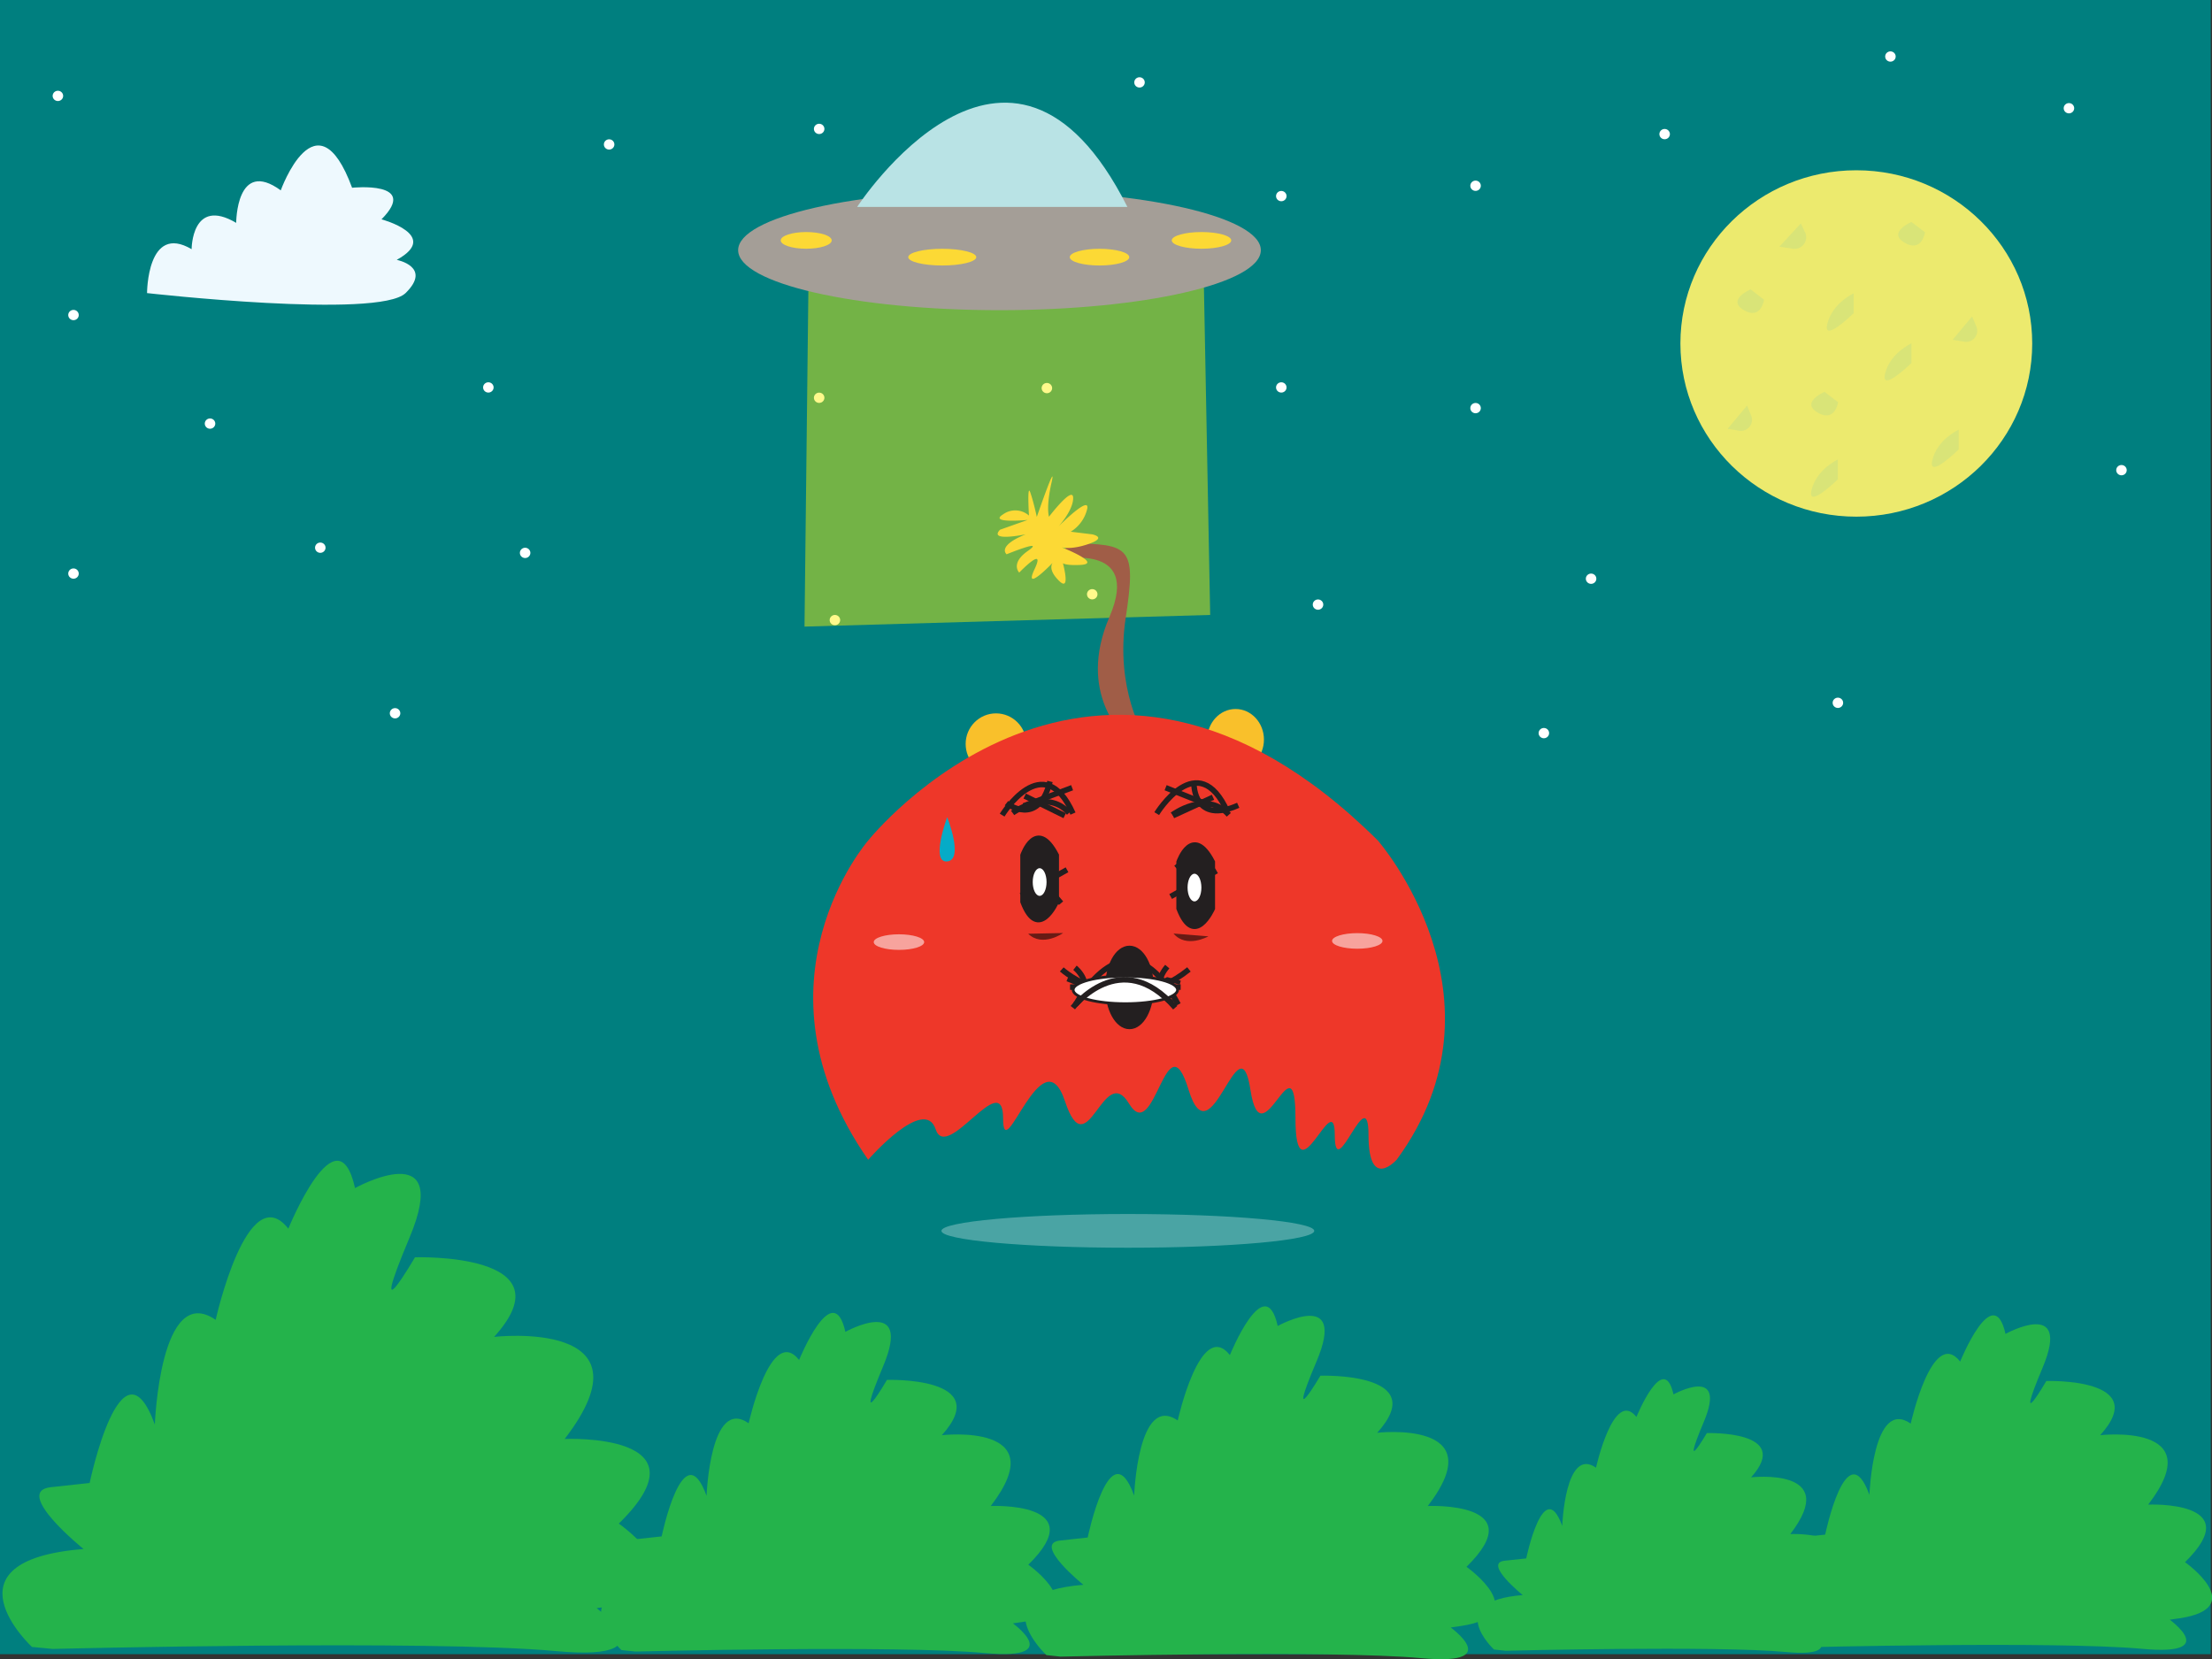 <?xml version="1.0" encoding="utf-8"?>
<?xml-stylesheet href="../css/style.css"?>
<svg id="state1" xmlns="http://www.w3.org/2000/svg" viewBox="0 0 400 300">
  <rect x="0" y="0" width="400" height="300" fill="#333333" stroke="none"/>
  <g id="neutral_state" data-name="neutral state">
    <g id="environment">
      <rect y="-1" width="399.77" height="300.13" fill="#007f7f" />
      <ellipse cx="71.22" cy="48.55" rx="0.95" ry="0.93" fill="#fff" />
      <ellipse cx="150.98" cy="112.13" rx="0.95" ry="0.93" fill="#fff" />
      <ellipse cx="71.44" cy="128.98" rx="0.95" ry="0.93" fill="#fff" />
      <ellipse cx="37.98" cy="76.6" rx="0.95" ry="0.93" fill="#fff" />
      <ellipse cx="10.47" cy="17.34" rx="0.95" ry="0.93" fill="#fff" />
      <ellipse cx="88.31" cy="70.06" rx="0.95" ry="0.93" fill="#fff" />
      <ellipse cx="94.96" cy="99.98" rx="0.95" ry="0.93" fill="#fff" />
      <ellipse cx="13.29" cy="103.72" rx="0.95" ry="0.93" fill="#fff" />
      <ellipse cx="13.29" cy="56.97" rx="0.95" ry="0.93" fill="#fff" />
      <ellipse cx="110.15" cy="26.12" rx="0.95" ry="0.93" fill="#fff" />
      <ellipse cx="57.92" cy="99.04" rx="0.95" ry="0.93" fill="#fff" />
      <ellipse cx="189.31" cy="70.18" rx="0.95" ry="0.93" fill="#fff" />
      <ellipse cx="188.97" cy="46.68" rx="0.95" ry="0.93" fill="#fff" />
      <ellipse cx="148.13" cy="71.93" rx="0.95" ry="0.93" fill="#fff" />
      <ellipse cx="148.13" cy="23.31" rx="0.95" ry="0.93" fill="#fff" />
      <ellipse cx="231.7" cy="35.46" rx="0.95" ry="0.93" fill="#fff" />
      <ellipse cx="231.7" cy="70.06" rx="0.95" ry="0.93" fill="#fff" />
      <ellipse cx="266.83" cy="33.59" rx="0.95" ry="0.93" fill="#fff" />
      <ellipse cx="206.06" cy="14.9" rx="0.95" ry="0.93" fill="#fff" />
      <ellipse cx="266.83" cy="73.8" rx="0.95" ry="0.93" fill="#fff" />
      <ellipse cx="301.02" cy="24.25" rx="0.95" ry="0.93" fill="#fff" />
      <ellipse cx="335.68" cy="62.11" rx="31.81" ry="31.32" fill="#ecea6e" />
      <path
        d="M345.65,40.14s-4.41,1.87-1.26,3.74S348.11,42,348.11,42Z"
        fill="#d9e478"
      />
      <path
        d="M354.19,81.28s-5.69,5.61-4.75,1.87,4.75-5.45,4.75-5.45Z"
        fill="#d9e478"
      />
      <path
        d="M316.57,52.33s-4.4,1.87-1.25,3.74S319,54.2,319,54.2Z"
        fill="#d9e478"
      />
      <path
        d="M332.35,86.67s-5.7,5.61-4.75,1.87,4.75-5.45,4.75-5.45Z"
        fill="#d9e478"
      />
      <path
        d="M315.93,73.33l-3.52,4.21,2,.33a2,2,0,0,0,2.23-2.78Z"
        fill="#d9e478"
      />
      <path
        d="M356.62,57.23l-3.52,4.21,2,.33A2,2,0,0,0,357.37,59Z"
        fill="#d9e478"
      />
      <path
        d="M329.93,70.86s-4.41,1.87-1.25,3.74,3.71-1.87,3.71-1.87Z"
        fill="#d9e478"
      />
      <path
        d="M325.65,40.4l-3.88,4.21,2.23.33a2.1,2.1,0,0,0,2.48-2.78Z"
        fill="#d9e478"
      />
      <path
        d="M335.2,56.63s-5.7,5.61-4.75,1.87,4.75-5.45,4.75-5.45Z"
        fill="#d9e478"
      />
      <path
        d="M345.65,65.65s-5.7,5.57-4.75,1.85,4.75-5.41,4.75-5.41Z"
        fill="#d9e478"
      />
      <ellipse
        cx="203.95"
        cy="222.58"
        rx="33.71"
        ry="3.05"
        fill="#fff"
        opacity="0.29"
      />
      <path
        d="M26.59,53s0-12.7,8.06-7.94c0,0,0-9.52,8.06-4.76,0,0,0-11.75,8.06-5.88,0,0,6.45-17.93,12.9-.47,0,0,12.25-1.29,5.32,5.71,0,0,10.81,2.9,2.75,7.33,0,0,6.45,1.25,1.61,6S26.59,53,26.59,53Z"
        fill="#eef9fe"
      />
      <ellipse cx="238.34" cy="109.33" rx="0.95" ry="0.93" fill="#fff" />
      <ellipse cx="287.72" cy="104.65" rx="0.95" ry="0.93" fill="#fff" />
      <ellipse cx="374.13" cy="19.57" rx="0.95" ry="0.93" fill="#fff" />
      <ellipse cx="279.18" cy="132.57" rx="0.95" ry="0.93" fill="#fff" />
      <ellipse cx="332.35" cy="127.09" rx="0.95" ry="0.93" fill="#fff" />
      <ellipse cx="197.51" cy="107.46" rx="0.95" ry="0.93" fill="#fff" />
      <ellipse cx="341.85" cy="10.22" rx="0.95" ry="0.93" fill="#fff" />
      <ellipse cx="383.63" cy="85.02" rx="0.95" ry="0.93" fill="#fff" />
      <path
        d="M5.78,297.82s-16.85-15.62,9.33-17.71c0,0-12.93-10.42-5.9-11.18l7-.76S21.92,240.87,28,257.6c0,0,.94-25.88,11-18.93,0,0,5.74-25.86,13.14-16.49,0,0,8.85-21.76,12.06-7.34,0,0,17.75-9.82,9.84,9s1,3.52,1,3.52,28.22-.94,14.31,14.39c0,0,29.58-3.41,12.76,18.46,0,0,26.65-1.2,9.79,15.3,0,0,17.19,12.12-1.42,14.92s-4.49-1-4.49-1,17.27,11.24-5.46,9.14-91-.39-91-.39Z"
        fill="#24b34b"
      />
      <path
        d="M112.38,298.39s-11.69-10.83,6.48-12.28c0,0-9-7.23-4.09-7.75l4.88-.53s3.93-18.94,8.12-7.33c0,0,.65-18,7.61-13.13,0,0,4-17.94,9.12-11.44,0,0,6.14-15.1,8.37-5.09,0,0,12.31-6.82,6.82,6.25s.7,2.44.7,2.44,19.57-.65,9.92,10c0,0,20.52-2.37,8.85,12.8,0,0,18.49-.83,6.79,10.62,0,0,11.92,8.41-1,10.35s-3.12-.72-3.12-.72,12,7.8-3.78,6.34-63.14-.27-63.14-.27Z"
        fill="#24b34b"
      />
      <path
        d="M189.22,299.29s-12.09-11.21,6.69-12.71c0,0-9.27-7.47-4.22-8l5-.55s4.07-19.58,8.4-7.58c0,0,.68-18.57,7.88-13.58,0,0,4.11-18.55,9.43-11.83,0,0,6.35-15.61,8.65-5.26,0,0,12.73-7.05,7,6.46s.72,2.53.72,2.53,20.24-.68,10.27,10.32c0,0,21.22-2.45,9.15,13.24,0,0,19.12-.86,7,11,0,0,12.32,8.7-1,10.7s-3.22-.73-3.22-.73,12.39,8.06-3.91,6.55-65.29-.28-65.29-.28Z"
        fill="#24b34b"
      />
      <path
        d="M270.17,298.29s-9.37-8.68,5.19-9.85c0,0-7.19-5.79-3.28-6.21l3.91-.42s3.15-15.18,6.51-5.88c0,0,.53-14.39,6.11-10.53,0,0,3.19-14.38,7.31-9.17,0,0,4.92-12.1,6.7-4.08,0,0,9.87-5.46,5.47,5s.56,2,.56,2,15.69-.52,8,8c0,0,16.45-1.9,7.09,10.26,0,0,14.82-.66,5.45,8.51,0,0,9.55,6.75-.8,8.3s-2.49-.57-2.49-.57,9.6,6.25-3,5.08-50.61-.22-50.61-.22Z"
        fill="#24b34b"
      />
      <path
        d="M322.91,297.63s-11.46-10.62,6.35-12c0,0-8.8-7.09-4-7.61l4.79-.51s3.85-18.58,8-7.2c0,0,.64-17.61,7.47-12.88,0,0,3.9-17.59,8.94-11.22,0,0,6-14.8,8.2-5,0,0,12.08-6.68,6.7,6.13s.68,2.39.68,2.39,19.2-.64,9.74,9.8c0,0,20.12-2.33,8.68,12.55,0,0,18.13-.81,6.66,10.41,0,0,11.69,8.25-1,10.15s-3.05-.69-3.05-.69,11.75,7.64-3.72,6.21-61.93-.26-61.93-.26Z"
        fill="#24b34b"
      />
      <polyline
        id="ufoLight"
        points="218.84 111.2 217.61 46.81 146.21 49.82 145.48 113.31"
        fill="#fff200"
        opacity="0.45"
      />
      <g id="ufo">
        <ellipse cx="180.74" cy="45.24" rx="47.26" ry="10.85" fill="#a49e97" />
        <path d="M203.87,37.42C182.52-5,155,37.42,155,37.42" fill="#b9e3e5" />
        <ellipse cx="145.79" cy="43.47" rx="4.61" ry="1.51" fill="#fcd935" />
        <ellipse cx="170.39" cy="46.5" rx="6.15" ry="1.51" fill="#fcd935" />
        <ellipse cx="198.83" cy="46.5" rx="5.38" ry="1.51" fill="#fcd935" />
        <ellipse cx="217.27" cy="43.47" rx="5.38" ry="1.51" fill="#fcd935" />
      </g>
    </g>
    <g id="vito">
      <ellipse
        id="ear2"
        cx="180.11"
        cy="134.53"
        rx="5.49"
        ry="5.53"
        fill="#f9c02b"
      />
      <ellipse
        id="ear1"
        cx="223.43"
        cy="133.74"
        rx="5.13"
        ry="5.53"
        fill="#f9c02b"
      />
      <g id="tail">
        <path
          d="M191,101.28s15.63-3.63,9.62,10.29,2.85,21.65,2.85,21.65l3.46-.17s-5.32-8.38-3.37-21.3.86-13.38-10.16-13.49"
          fill="#a05d47"
        />
        <path
          d="M189.69,93.44S194,87.78,194.06,90s-2.6,5.15-2.6,5.15,5.87-5.91,5.11-3a6.6,6.6,0,0,1-2.95,4l3.84.47s2.84.52-.47,1.7-5,.65-5,.65,7.64,3,3.3,3.19-3.26-1-3.26-1,1.78,6.1-.48,3.91-1.17-3.32-1.17-3.32-5.44,5.68-3.3,1.18-2.77.61-2.77.61-1.69-1.65,1.59-3.94-3.87.63-3.87.63-1.87-1.46,3.45-3.61c0,0-6.82,1.44-4.64-.83l5-1.77s-7.2.69-4.46-1a3.75,3.75,0,0,1,4.69.21s-.36-5.87.23-4.21,1.19,4.45,1.19,4.45,3.68-10.69,2.66-6.2S189.69,93.44,189.69,93.44Z"
          fill="#fcd935"
        />
      </g>
      <path
        id="vitoBody"
        d="M252.59,209.68C274,180.4,249.17,152,249.17,152c-51.51-51.17-92.18,0-92.18,0s-22.36,25.59,0,57.72c0,0,10.17-11.66,12.2-5.52s12.2-11.26,12.2-2,7.12-15.35,11.19-3.07,6.91-7.3,11.59.45,6.71-15.8,10.77-2.5,9.15-13.3,11.18,0,8.14-10.23,8.14,5.12,7.11-6.14,7.11,3.07,6.1-10.23,6.1,0S252.59,209.68,252.59,209.68Z"
        fill="#ee3729"
      />
      <g id="lX">
        <line
          x1="185.7"
          y1="156.05"
          x2="191.87"
          y2="163.32"
          fill="none"
          stroke="#231f20"
          stroke-miterlimit="10"
        />
        <line
          x1="184.65"
          y1="161.93"
          x2="192.95"
          y2="157.28"
          fill="none"
          stroke="#231f20"
          stroke-miterlimit="10"
        />
      </g>
      <g id="rX">
        <line
          x1="212.73"
          y1="156.24"
          x2="218.9"
          y2="163.51"
          fill="none"
          stroke="#231f20"
          stroke-miterlimit="10"
        />
        <line
          x1="211.69"
          y1="162.12"
          x2="219.99"
          y2="157.47"
          fill="none"
          stroke="#231f20"
          stroke-miterlimit="10"
        />
      </g>
      <ellipse
        id="deadMouth"
        cx="204.25"
        cy="178.56"
        rx="3.89"
        ry="7.05"
        fill="#231f20"
        stroke="#231f20"
        stroke-miterlimit="10"
      />
      <path
        id="deadEyeBrowR"
        d="M212,147.34s6.16-4.55,10.21,0"
        fill="none"
        stroke="#231f20"
        stroke-miterlimit="10"
      />
      <g id="eye1">
        <path
          d="M185,163.07v-8.41s2.4-6.9,6,0v8.41S187.75,170.32,185,163.07Z"
          fill="#231f20"
          stroke="#231f20"
          stroke-miterlimit="10"
        />
        <ellipse
          id="eyeball1"
          cx="188"
          cy="159.5"
          rx="1.25"
          ry="2.5"
          fill="#fff"
        />
      </g>
      <g id="eye2">
        <path
          d="M213.22,164.28v-8.4s2.4-6.9,6,0v8.4S216,171.53,213.22,164.28Z"
          fill="#231f20"
          stroke="#231f20"
          stroke-miterlimit="10"
        />
        <ellipse
          id="eyeball2"
          cx="216"
          cy="160.5"
          rx="1.25"
          ry="2.5"
          fill="#fff"
        />
      </g>
      <path
        id="eyeBrow1"
        d="M181.22,147.4s7.47-12.27,12.81-.28"
        fill="none"
        stroke="#231f20"
        stroke-miterlimit="10"
      />
      <path
        id="eyeBrow2"
        d="M209.17,147.13s7.47-12.27,12.81-.29"
        fill="none"
        stroke="#231f20"
        stroke-miterlimit="10"
      />
      <path
        id="deadEyeBrowL"
        d="M183.11,147s6.16-4.55,10.21,0"
        fill="none"
        stroke="#231f20"
        stroke-miterlimit="10"
      />
      <path
        id="angryMouth"
        d="M194.53,181.65s9.22-17.79,18.52,0"
        fill="none"
        stroke="#231f20"
        stroke-miterlimit="10"
      />
      <line
        id="angryEyeBrowL"
        x1="192.53"
        y1="147.5"
        x2="185.3"
        y2="143.95"
        fill="none"
        stroke="#231f20"
        stroke-miterlimit="10"
      />
      <line
        id="angryEyeBrowR"
        x1="219.35"
        y1="144.17"
        x2="212.11"
        y2="147.5"
        fill="none"
        stroke="#231f20"
        stroke-miterlimit="10"
      />
      <path
        id="happyMouth"
        d="M192,175.3s10.83,9.78,23,0"
        fill="none"
        stroke="#231f20"
        stroke-miterlimit="10"
      />
      <ellipse
        id="blush2"
        cx="162.56"
        cy="170.36"
        rx="4.56"
        ry="1.41"
        fill="#fff"
        opacity="0.54"
      />
      <ellipse
        id="blush1"
        cx="245.44"
        cy="170.15"
        rx="4.56"
        ry="1.41"
        fill="#fff"
        opacity="0.54"
      />
      <path
        id="darkCircle1"
        d="M192.25,168.72s-3.75,2.65-6.32.13"
        fill="#070807"
        opacity="0.58"
      />
      <path
        id="darkCircle2"
        d="M218.52,169.32s-4,2.25-6.31-.51"
        fill="#070807"
        opacity="0.58"
      />
      <path
        id="sickEyebrowR"
        d="M215.91,141.85s0,7.32,8,3.77"
        fill="none"
        stroke="#231f20"
        stroke-miterlimit="10"
      />
      <path
        id="sickEyebrowL"
        d="M182,145.24s5.77,4.51,7.87-3.93"
        fill="none"
        stroke="#231f20"
        stroke-miterlimit="10"
      />
      <polyline
        id="sickMouth"
        points="193 177.09 196.03 178.31 199.5 177.09 202.09 178.31 205.73 177.1 208.42 178.31 211.1 177.09 213.43 177.7"
        fill="none"
        stroke="#231f20"
        stroke-miterlimit="10"
        stroke-width="0.75"
      />
      <g id="sickMouth2">
        <path
          d="M194.39,175s4.06,3.2,0,6.7"
          fill="none"
          stroke="#231f20"
          stroke-miterlimit="10"
        />
        <line
          id="mouth1"
          x1="196.18"
          y1="178.09"
          x2="209.5"
          y2="178.09"
          fill="none"
          stroke="#231f20"
          stroke-miterlimit="10"
        />
        <path
          d="M212.08,181.42s-4.49-2.57-1-6.63"
          fill="none"
          stroke="#231f20"
          stroke-miterlimit="10"
        />
      </g>
      <line
        id="mouth"
        data-name="mouth"
        x1="193.5"
        y1="178.5"
        x2="213.5"
        y2="178.5"
        fill="none"
        stroke="#231f20"
        stroke-miterlimit="10"
      />
       <ellipse id="talkingMouth" cx="203.5" cy="179" rx="9.44" ry="2.5" fill="#fff" stroke="#231f20" stroke-miterlimit="10" stroke-width="0.5"/>
      <path
        id="sickExpression"
        d="M171.28,147.77s-3.08,8.29,0,8S171.28,147.77,171.28,147.77Z"
        fill="#06abc7"
      />
      <path
        id="sadMouth"
        d="M194,182.22s8.72-11.36,18.52,0"
        fill="none"
        stroke="#231f20"
        stroke-miterlimit="10"
      />
      <line
        id="sadEyebrowL"
        x1="185.1"
        y1="145.73"
        x2="193.87"
        y2="142.44"
        fill="none"
        stroke="#231f20"
        stroke-miterlimit="10"
      />
      <line
        id="sadEyebrowR"
        x1="210.78"
        y1="142.44"
        x2="219"
        y2="145.73"
        fill="none"
        stroke="#231f20"
        stroke-miterlimit="10"
      />
    </g>
  </g>
</svg>
